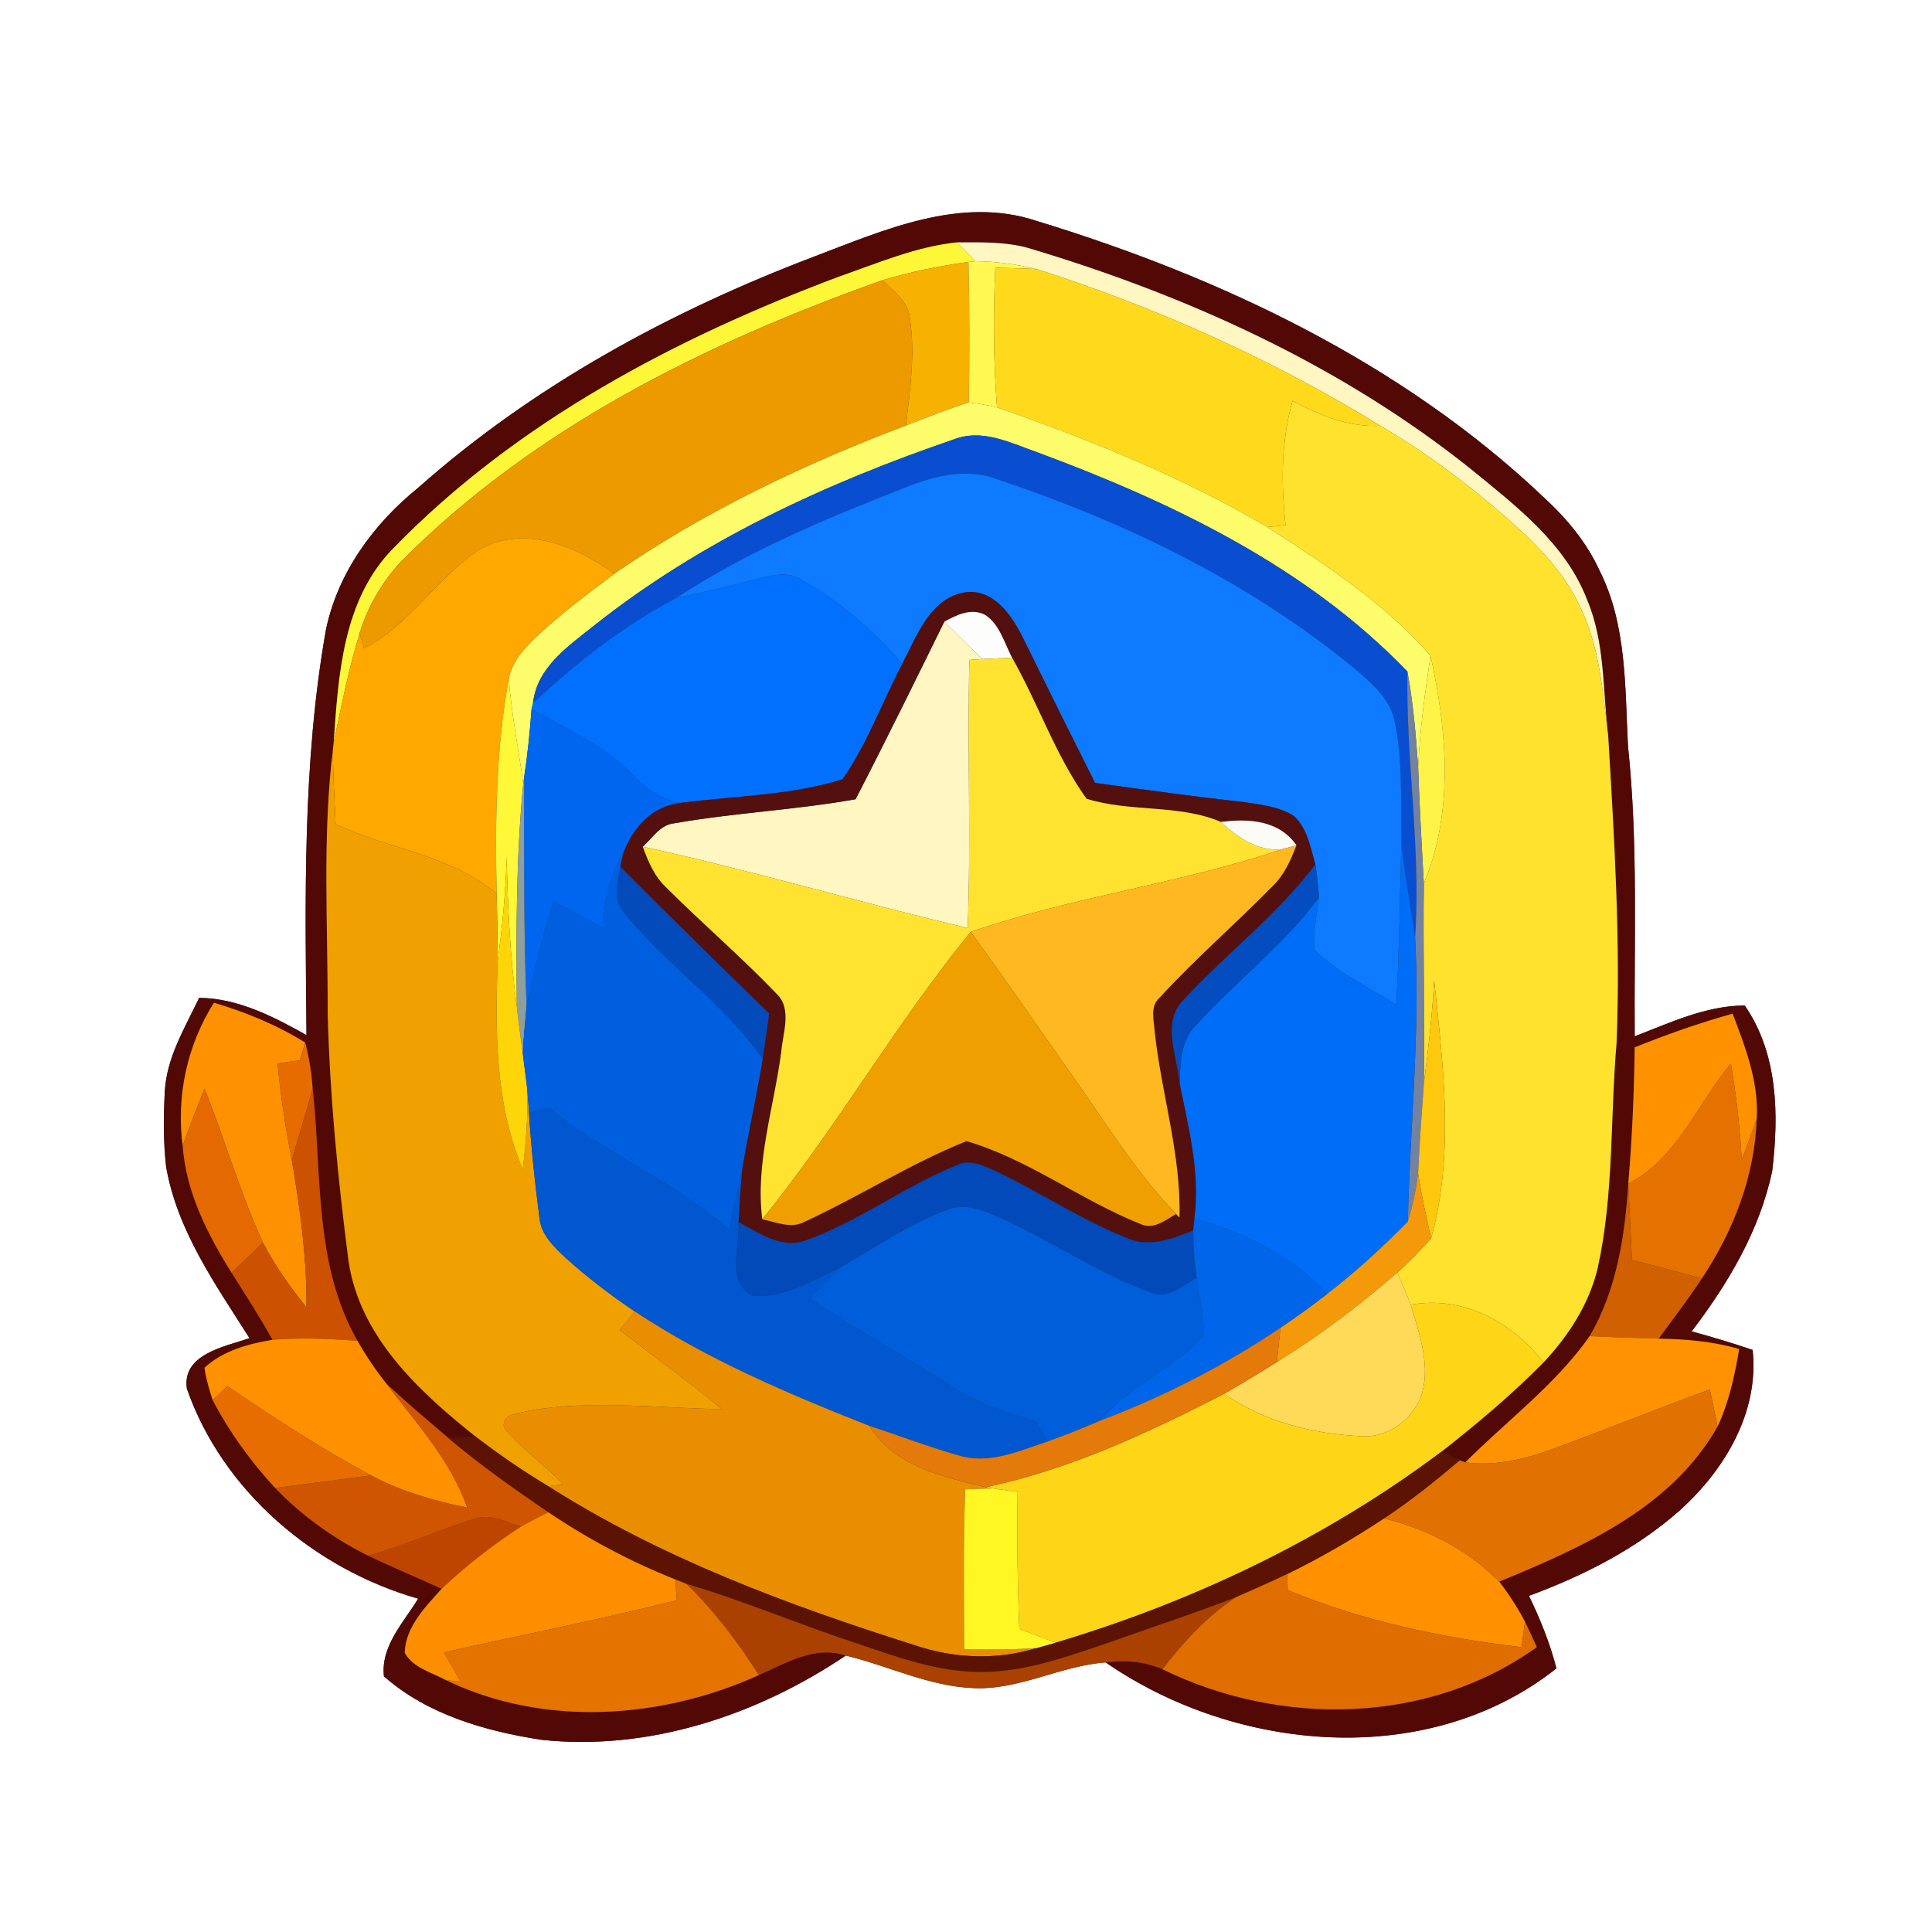 <?xml version="1.0" encoding="UTF-8" ?>
<!DOCTYPE svg PUBLIC "-//W3C//DTD SVG 1.1//EN" "http://www.w3.org/Graphics/SVG/1.1/DTD/svg11.dtd">
<svg width="250pt" height="250pt" viewBox="0 0 250 250" version="1.1" xmlns="http://www.w3.org/2000/svg">
<rect x="0" y="0" width="250" height="250" fill="#333333" stroke="none"/>
<g id="#ffffffff">
<path fill="#ffffff" opacity="1.00" d=" M 0.00 0.00 L 250.00 0.00 L 250.00 250.00 L 0.00 250.00 L 0.00 0.00 M 105.33 33.21 C 86.78 40.26 69.01 49.90 54.11 63.12 C 48.33 67.79 43.72 74.10 42.18 81.47 C 39.11 98.78 39.50 116.43 39.66 133.94 C 35.37 131.54 30.81 129.18 25.77 129.12 C 23.94 132.98 21.58 136.80 21.33 141.17 C 21.15 144.42 21.13 147.69 21.49 150.93 C 22.91 159.23 27.88 166.20 32.29 173.16 C 29.15 174.24 23.53 175.20 24.18 179.69 C 28.82 192.98 40.72 203.03 54.11 206.87 C 52.22 209.96 49.25 213.01 49.68 216.91 C 55.25 221.85 62.83 224.02 70.06 225.13 C 83.95 226.62 97.99 221.95 109.44 214.23 C 114.98 215.56 120.23 218.23 126.00 218.44 C 131.91 218.71 137.26 215.53 143.08 215.12 C 159.90 226.74 184.75 229.08 201.40 215.89 C 200.57 212.63 199.30 209.52 197.85 206.50 C 204.90 203.90 211.75 200.43 217.40 195.41 C 223.18 190.19 227.65 182.74 226.79 174.68 C 224.19 173.79 221.55 173.01 218.90 172.28 C 223.62 166.09 227.72 159.20 229.33 151.49 C 230.19 144.22 230.08 136.37 225.77 130.11 C 220.72 130.14 216.14 132.33 211.53 134.10 C 211.44 121.59 211.98 109.02 210.66 96.55 C 210.26 88.92 210.52 80.86 206.99 73.85 C 205.31 70.16 202.67 67.02 199.70 64.30 C 181.39 46.95 158.02 35.88 134.11 28.58 C 124.30 25.33 114.41 29.76 105.33 33.21 Z" />
</g>
<g id="#520906ff">
<path fill="#520906" opacity="1.00" d=" M 105.33 33.21 C 114.41 29.76 124.30 25.33 134.11 28.58 C 158.02 35.88 181.39 46.95 199.70 64.30 C 202.67 67.02 205.31 70.16 206.99 73.85 C 210.52 80.86 210.26 88.92 210.66 96.55 C 211.98 109.02 211.44 121.59 211.53 134.10 C 216.14 132.33 220.72 130.14 225.77 130.11 C 230.08 136.37 230.19 144.22 229.33 151.49 C 227.72 159.20 223.62 166.09 218.90 172.28 C 221.55 173.01 224.19 173.79 226.79 174.68 C 227.65 182.74 223.18 190.19 217.40 195.41 C 211.75 200.43 204.90 203.90 197.85 206.50 C 199.30 209.52 200.57 212.63 201.40 215.89 C 184.75 229.08 159.90 226.74 143.08 215.12 C 145.56 214.76 148.10 215.01 150.41 215.99 C 165.62 223.47 184.86 223.20 198.86 213.14 C 198.37 212.03 197.86 210.93 197.33 209.84 C 196.37 208.02 195.25 206.29 194.00 204.66 C 204.72 200.24 216.29 195.15 222.26 184.58 C 223.73 181.41 224.47 177.99 225.05 174.57 C 221.67 173.57 218.14 173.28 214.63 173.22 C 216.52 170.64 218.47 168.10 220.22 165.43 C 224.30 159.30 227.07 152.20 227.31 144.78 C 227.61 140.04 225.85 135.52 224.20 131.17 C 219.89 132.37 215.67 133.86 211.53 135.53 C 211.45 141.41 211.20 147.30 210.70 153.16 C 210.26 159.97 209.20 166.92 205.70 172.90 C 201.27 179.20 195.00 183.82 189.61 189.23 L 188.89 188.96 C 188.28 188.69 187.07 188.16 186.46 187.90 C 191.09 184.28 195.60 180.49 199.73 176.30 C 202.99 172.83 205.68 168.68 206.76 164.00 C 208.85 154.47 208.35 144.65 209.18 134.99 C 209.72 121.72 208.88 108.44 208.10 95.20 C 207.37 89.32 207.72 83.18 205.37 77.61 C 202.58 70.33 196.15 65.46 190.32 60.69 C 173.47 47.22 153.52 38.19 132.94 32.06 C 129.97 31.26 126.86 31.36 123.82 31.36 C 118.54 31.92 113.62 34.03 108.66 35.76 C 87.47 43.69 66.81 54.57 50.91 70.93 C 44.36 77.57 43.78 87.33 43.18 96.10 L 43.08 96.97 C 41.69 108.27 42.44 119.69 42.40 131.04 C 42.68 141.74 43.71 152.42 45.08 163.03 C 46.46 172.89 54.16 180.01 61.54 185.89 C 60.36 185.96 59.19 186.02 58.02 186.08 C 55.30 183.75 52.54 181.45 49.95 178.98 C 48.58 177.25 47.34 175.41 46.25 173.49 C 40.57 163.56 41.67 151.74 40.45 140.77 C 40.31 138.80 39.99 136.84 39.50 134.92 C 35.83 132.63 31.82 130.98 27.68 129.76 C 24.21 135.26 22.79 141.82 23.64 148.28 C 24.07 154.25 26.84 159.71 29.97 164.70 C 31.77 167.56 33.62 170.41 35.26 173.37 C 32.12 173.90 28.86 174.77 26.46 176.99 C 26.66 178.41 27.07 179.81 27.52 181.18 C 29.69 185.31 32.44 189.13 35.61 192.55 C 39.07 196.15 43.18 199.09 47.64 201.31 C 50.77 202.81 53.99 204.14 57.15 205.59 C 55.04 207.94 52.47 210.52 52.37 213.86 C 53.42 215.82 55.90 216.42 57.75 217.43 C 70.38 223.52 85.63 222.46 98.21 216.75 C 101.73 215.19 105.45 212.90 109.44 214.23 C 97.99 221.95 83.95 226.62 70.06 225.13 C 62.83 224.02 55.25 221.85 49.68 216.91 C 49.25 213.01 52.22 209.96 54.11 206.87 C 40.72 203.03 28.82 192.98 24.18 179.69 C 23.53 175.20 29.15 174.24 32.29 173.16 C 27.88 166.20 22.91 159.23 21.49 150.93 C 21.13 147.69 21.15 144.42 21.33 141.17 C 21.58 136.80 23.94 132.98 25.77 129.12 C 30.81 129.18 35.37 131.54 39.66 133.94 C 39.50 116.43 39.11 98.78 42.18 81.47 C 43.72 74.10 48.33 67.79 54.11 63.12 C 69.01 49.90 86.78 40.26 105.33 33.21 Z" />
</g>
<g id="#fdf738ff">
<path fill="#fdf738" opacity="1.00" d=" M 108.66 35.76 C 113.62 34.03 118.54 31.92 123.82 31.36 C 124.62 32.17 125.43 32.99 126.24 33.80 L 125.32 33.89 C 121.57 34.43 117.83 35.16 114.20 36.26 C 91.38 44.36 68.98 55.40 51.77 72.79 C 49.38 75.42 47.55 78.56 46.53 81.96 C 45.11 86.60 44.17 91.36 43.18 96.10 C 43.78 87.33 44.36 77.57 50.91 70.93 C 66.81 54.57 87.47 43.69 108.66 35.76 Z" />
</g>
<g id="#fff6c1ff">
<path fill="#fff6c1" opacity="1.00" d=" M 123.82 31.36 C 126.86 31.36 129.97 31.26 132.94 32.06 C 153.52 38.19 173.47 47.22 190.32 60.69 C 196.15 65.46 202.58 70.33 205.37 77.61 C 207.72 83.18 207.37 89.32 208.10 95.20 C 207.39 89.59 207.02 83.77 204.50 78.61 C 202.30 73.76 198.40 70.01 194.45 66.57 C 189.51 62.29 184.25 58.38 178.60 55.09 C 164.72 46.53 149.66 39.79 134.14 34.82 C 131.55 34.20 128.90 33.82 126.24 33.80 C 125.43 32.99 124.62 32.17 123.82 31.36 Z" />
<path fill="#fff6c1" opacity="1.00" d=" M 110.71 103.42 C 114.64 95.82 118.41 88.13 122.19 80.45 C 123.81 82.07 125.45 83.67 127.09 85.28 C 126.68 85.31 125.86 85.37 125.44 85.39 C 125.16 96.96 125.66 108.53 125.22 120.09 C 111.16 116.77 97.29 112.63 83.17 109.56 C 84.42 108.46 85.40 106.73 87.21 106.54 C 95.00 105.17 102.92 104.81 110.71 103.42 Z" />
</g>
<g id="#f7b101ff">
<path fill="#f7b101" opacity="1.00" d=" M 114.20 36.26 C 117.83 35.16 121.57 34.43 125.32 33.89 C 125.46 39.95 125.48 46.02 125.36 52.08 C 122.60 52.95 119.92 54.03 117.23 55.07 C 117.76 50.48 118.44 45.81 117.74 41.21 C 117.56 39.01 115.60 37.71 114.20 36.26 Z" />
</g>
<g id="#fff852ff">
<path fill="#fff852" opacity="1.00" d=" M 125.32 33.89 L 126.24 33.80 C 128.90 33.82 131.55 34.20 134.14 34.82 C 132.36 34.71 130.57 34.69 128.79 34.65 C 128.52 40.67 128.54 46.71 129.01 52.72 C 127.81 52.42 126.59 52.21 125.36 52.08 C 125.48 46.02 125.46 39.95 125.32 33.89 Z" />
</g>
<g id="#ffd91cff">
<path fill="#ffd91c" opacity="1.00" d=" M 128.79 34.65 C 130.57 34.69 132.36 34.71 134.14 34.82 C 149.66 39.79 164.72 46.53 178.60 55.09 C 174.55 55.32 170.77 53.73 167.26 51.87 C 165.76 57.10 165.77 62.58 166.35 67.95 C 165.76 68.01 164.57 68.14 163.98 68.20 C 152.97 61.71 141.06 56.91 129.01 52.72 C 128.54 46.71 128.52 40.67 128.79 34.65 Z" />
</g>
<g id="#ec9a00ff">
<path fill="#ec9a00" opacity="1.00" d=" M 51.77 72.79 C 68.98 55.40 91.38 44.36 114.20 36.26 C 115.60 37.71 117.56 39.01 117.74 41.21 C 118.44 45.81 117.76 50.48 117.23 55.07 C 104.01 60.07 91.14 66.20 79.49 74.25 C 74.60 70.66 67.83 67.84 62.04 71.10 C 56.52 74.71 53.08 80.84 47.10 83.90 C 46.96 83.41 46.67 82.45 46.53 81.96 C 47.55 78.56 49.38 75.42 51.77 72.79 Z" />
</g>
<g id="#fdfc6bff">
<path fill="#fdfc6b" opacity="1.00" d=" M 125.36 52.08 C 126.59 52.21 127.81 52.42 129.01 52.72 C 141.06 56.91 152.97 61.71 163.98 68.20 C 171.52 73.04 179.17 78.04 185.11 84.84 C 184.40 89.63 183.72 94.44 183.51 99.29 C 183.22 95.15 182.87 90.99 182.12 86.90 C 169.09 73.34 151.67 65.00 134.25 58.54 C 130.85 57.36 127.19 55.45 123.54 56.82 C 106.96 62.49 90.75 69.96 76.94 80.90 C 73.58 83.60 69.47 86.32 68.97 91.01 L 68.78 91.77 C 68.56 94.71 68.28 97.64 67.82 100.55 L 67.71 101.42 C 67.10 96.88 66.17 92.38 65.84 87.81 C 66.28 85.35 68.17 83.56 69.90 81.92 C 72.94 79.18 76.19 76.68 79.49 74.25 C 91.14 66.20 104.01 60.07 117.23 55.07 C 119.92 54.03 122.60 52.95 125.36 52.08 Z" />
</g>
<g id="#ffe22dff">
<path fill="#ffe22d" opacity="1.00" d=" M 166.35 67.95 C 165.77 62.58 165.76 57.10 167.26 51.87 C 170.77 53.73 174.55 55.32 178.60 55.09 C 184.25 58.38 189.51 62.29 194.45 66.57 C 198.40 70.01 202.30 73.76 204.50 78.61 C 207.02 83.77 207.39 89.59 208.10 95.20 C 208.88 108.44 209.72 121.72 209.18 134.99 C 208.35 144.65 208.85 154.47 206.76 164.00 C 205.68 168.68 202.99 172.83 199.73 176.30 C 195.69 171.05 189.29 167.61 182.55 168.83 C 182.01 167.42 181.41 166.05 180.82 164.67 C 182.35 163.28 183.82 161.81 185.18 160.24 C 188.23 149.36 186.74 137.89 185.58 126.84 C 185.34 131.33 184.82 135.81 184.24 140.27 C 184.34 131.62 184.14 122.97 184.24 114.33 C 188.16 104.99 187.24 94.48 185.11 84.84 C 179.17 78.04 171.52 73.04 163.98 68.20 C 164.57 68.14 165.76 68.01 166.35 67.95 Z" />
</g>
<g id="#094ed0ff">
<path fill="#094ed0" opacity="1.00" d=" M 123.54 56.82 C 127.19 55.45 130.85 57.36 134.25 58.54 C 151.67 65.00 169.09 73.34 182.12 86.90 C 181.91 98.39 183.90 109.80 183.11 121.30 C 182.55 117.10 181.67 112.95 181.34 108.73 C 181.22 103.60 181.54 98.40 180.47 93.35 C 179.96 90.69 177.89 88.77 175.94 87.06 C 162.21 75.56 145.84 67.62 128.94 61.98 C 124.79 60.43 120.41 61.72 116.51 63.33 C 106.51 67.24 96.56 71.43 87.56 77.35 C 80.74 80.95 74.57 85.71 68.97 91.01 C 69.47 86.32 73.58 83.60 76.94 80.90 C 90.75 69.96 106.96 62.49 123.54 56.82 Z" />
</g>
<g id="#0e7affff">
<path fill="#0e7aff" opacity="1.00" d=" M 116.51 63.33 C 120.41 61.72 124.79 60.43 128.94 61.98 C 145.84 67.62 162.21 75.56 175.94 87.06 C 177.89 88.77 179.96 90.69 180.47 93.35 C 181.54 98.40 181.22 103.60 181.34 108.73 C 181.16 115.83 181.08 122.94 180.67 130.03 C 177.10 127.72 173.10 125.91 170.06 122.88 C 169.87 120.61 170.43 118.37 170.67 116.13 C 170.58 114.70 170.43 113.28 170.21 111.86 C 169.56 109.69 169.19 107.17 167.41 105.59 C 165.51 104.36 163.19 104.14 161.01 103.80 C 154.56 103.08 148.12 102.20 141.70 101.31 C 138.57 95.09 135.47 88.85 132.40 82.60 C 130.98 79.73 128.71 76.27 125.03 76.63 C 120.36 77.29 118.66 82.30 116.74 85.93 C 113.11 81.63 108.77 77.91 103.88 75.12 C 101.81 73.66 99.30 74.64 97.09 75.14 C 93.95 76.01 90.75 76.68 87.56 77.35 C 96.56 71.43 106.51 67.24 116.51 63.33 Z" />
</g>
<g id="#ffa800ff">
<path fill="#ffa800" opacity="1.00" d=" M 62.04 71.10 C 67.83 67.84 74.60 70.66 79.49 74.25 C 76.19 76.68 72.94 79.18 69.90 81.92 C 68.17 83.56 66.28 85.35 65.84 87.81 C 64.16 96.99 64.06 106.38 64.27 115.69 C 58.36 110.64 50.30 109.86 43.43 106.67 C 43.28 103.43 43.08 100.20 43.08 96.97 L 43.18 96.10 C 44.17 91.36 45.11 86.60 46.53 81.96 C 46.67 82.45 46.96 83.41 47.10 83.90 C 53.08 80.84 56.52 74.71 62.04 71.10 Z" />
</g>
<g id="#0170feff">
<path fill="#0170fe" opacity="1.00" d=" M 97.09 75.14 C 99.30 74.64 101.81 73.66 103.88 75.12 C 108.77 77.91 113.11 81.63 116.74 85.93 C 114.16 90.89 112.23 96.23 109.03 100.84 C 102.31 102.95 95.05 102.98 88.08 103.90 C 85.51 103.56 83.48 101.94 81.75 100.14 C 78.08 96.43 73.27 94.28 68.78 91.77 L 68.97 91.01 C 74.57 85.71 80.74 80.95 87.56 77.35 C 90.75 76.68 93.95 76.01 97.09 75.14 Z" />
</g>
<g id="#53100fff">
<path fill="#53100f" opacity="1.00" d=" M 116.74 85.93 C 118.66 82.30 120.36 77.29 125.03 76.63 C 128.71 76.27 130.98 79.73 132.40 82.60 C 135.47 88.85 138.57 95.09 141.70 101.31 C 148.12 102.20 154.56 103.08 161.01 103.80 C 163.19 104.14 165.51 104.36 167.41 105.59 C 169.19 107.17 169.56 109.69 170.21 111.86 C 165.31 118.38 158.76 123.33 153.25 129.28 C 150.21 132.18 152.33 136.64 152.66 140.20 C 153.80 145.94 155.35 151.75 154.56 157.65 C 154.52 158.05 154.44 158.84 154.40 159.23 C 151.70 160.30 148.63 161.51 145.79 160.19 C 139.78 157.81 134.39 154.14 128.54 151.42 C 127.06 150.77 125.34 149.97 123.76 150.80 C 117.07 153.49 111.25 158.00 104.46 160.44 C 101.27 161.76 98.26 159.57 95.56 158.15 C 95.71 155.72 95.81 153.28 96.10 150.86 C 96.90 146.23 97.94 141.64 98.69 137.00 C 99.00 135.05 99.26 133.10 99.52 131.14 C 93.06 124.86 86.62 118.55 80.27 112.15 C 80.36 111.73 80.53 110.88 80.62 110.45 C 81.86 107.12 84.36 104.28 88.08 103.90 C 95.05 102.98 102.31 102.95 109.03 100.84 C 112.23 96.23 114.16 90.89 116.74 85.93 M 122.19 80.45 C 118.41 88.13 114.64 95.82 110.71 103.42 C 102.92 104.81 95.00 105.17 87.21 106.54 C 85.40 106.73 84.42 108.46 83.17 109.56 C 83.87 111.47 84.68 113.41 86.20 114.83 C 90.86 119.49 95.88 123.78 100.44 128.54 C 102.57 130.51 101.28 133.67 101.09 136.15 C 100.14 143.34 97.72 150.48 98.64 157.78 C 100.42 158.12 102.35 159.05 104.10 158.10 C 111.19 154.83 117.81 150.57 125.06 147.66 C 133.01 149.97 139.85 155.30 147.55 158.37 C 149.25 159.20 150.79 157.88 152.19 157.09 L 152.62 157.56 C 152.85 149.43 150.30 141.59 149.42 133.56 C 149.34 132.05 148.74 130.23 150.08 129.07 C 154.69 124.04 159.88 119.56 164.66 114.68 C 166.18 113.24 167.02 111.30 167.76 109.38 C 165.50 106.12 161.60 105.90 157.99 106.36 C 152.58 104.04 146.24 105.13 140.60 103.36 C 136.59 97.77 134.36 91.08 130.96 85.10 C 129.95 83.19 129.37 80.80 127.47 79.56 C 125.66 78.64 123.79 79.57 122.19 80.45 Z" />
</g>
<g id="#fdfdfbff">
<path fill="#fdfdfb" opacity="1.00" d=" M 122.19 80.45 C 123.79 79.57 125.66 78.64 127.47 79.56 C 129.37 80.80 129.95 83.19 130.96 85.10 C 129.67 85.16 128.38 85.21 127.09 85.28 C 125.45 83.67 123.81 82.07 122.19 80.45 Z" />
</g>
<g id="#ffe330ff">
<path fill="#ffe330" opacity="1.00" d=" M 125.44 85.39 C 125.86 85.37 126.68 85.31 127.09 85.28 C 128.38 85.21 129.67 85.16 130.96 85.10 C 134.36 91.08 136.59 97.77 140.60 103.36 C 146.24 105.13 152.58 104.04 157.99 106.36 C 160.18 108.36 162.73 110.18 165.86 109.90 C 152.68 114.35 138.74 116.04 125.60 120.59 C 115.93 132.45 108.29 145.87 98.64 157.78 C 97.72 150.48 100.14 143.34 101.09 136.15 C 101.28 133.67 102.57 130.51 100.44 128.54 C 95.88 123.78 90.86 119.49 86.20 114.83 C 84.68 113.41 83.87 111.47 83.17 109.56 C 97.29 112.63 111.16 116.77 125.22 120.09 C 125.66 108.53 125.16 96.96 125.44 85.39 Z" />
</g>
<g id="#fef447ff">
<path fill="#fef447" opacity="1.00" d=" M 185.11 84.84 C 187.24 94.48 188.16 104.99 184.24 114.33 C 183.98 109.32 183.67 104.31 183.51 99.29 C 183.72 94.44 184.40 89.63 185.11 84.84 Z" />
</g>
<g id="#7382a1ff">
<path fill="#7382a1" opacity="1.00" d=" M 182.12 86.90 C 182.87 90.99 183.22 95.15 183.51 99.29 C 183.67 104.31 183.98 109.32 184.24 114.33 C 184.14 122.97 184.34 131.62 184.24 140.27 C 183.96 144.12 183.68 147.97 183.50 151.83 C 183.22 153.94 182.79 156.04 182.17 158.08 C 182.45 145.82 183.78 133.58 183.11 121.30 C 183.90 109.80 181.91 98.39 182.12 86.90 Z" />
</g>
<g id="#fff838ff">
<path fill="#fff838" opacity="1.00" d=" M 64.27 115.69 C 64.06 106.38 64.16 96.99 65.84 87.81 C 66.17 92.38 67.10 96.88 67.71 101.42 C 66.77 111.00 66.79 120.66 66.88 130.28 C 66.00 123.83 65.70 117.32 65.56 110.82 C 65.45 115.35 65.01 119.86 64.40 124.34 C 64.41 121.46 64.33 118.57 64.27 115.69 Z" />
</g>
<g id="#0066efff">
<path fill="#0066ef" opacity="1.00" d=" M 67.82 100.55 C 68.28 97.64 68.56 94.71 68.78 91.77 C 73.27 94.28 78.08 96.43 81.75 100.14 C 83.48 101.94 85.51 103.56 88.08 103.90 C 84.36 104.28 81.86 107.12 80.62 110.45 C 78.83 113.37 78.09 116.72 78.10 120.12 C 75.94 118.93 73.76 117.77 71.58 116.62 C 70.29 121.12 69.01 125.64 68.13 130.24 C 67.76 120.35 67.80 110.45 67.82 100.55 Z" />
</g>
<g id="#f0a100ff">
<path fill="#f0a100" opacity="1.00" d=" M 42.40 131.04 C 42.44 119.69 41.69 108.27 43.08 96.97 C 43.08 100.20 43.28 103.43 43.43 106.67 C 50.30 109.86 58.36 110.64 64.27 115.69 C 64.33 118.57 64.41 121.46 64.40 124.34 C 64.08 133.39 64.04 142.85 67.65 151.33 C 68.05 147.85 68.36 144.34 68.21 140.83 C 68.31 141.89 68.39 142.95 68.46 144.02 C 68.73 148.59 69.23 153.15 69.82 157.69 C 70.06 159.84 71.72 161.37 73.20 162.77 C 76.00 165.29 79.01 167.59 82.14 169.70 C 81.48 170.50 80.83 171.31 80.18 172.12 C 84.60 175.52 89.13 178.79 93.44 182.35 C 85.14 182.22 76.75 181.12 68.51 182.53 C 67.23 182.96 64.90 182.79 65.21 184.74 C 67.47 187.46 70.41 189.50 72.87 192.03 C 72.40 192.11 71.45 192.26 70.98 192.34 C 67.71 190.38 64.56 188.22 61.54 185.89 C 54.16 180.01 46.46 172.89 45.08 163.03 C 43.71 152.42 42.68 141.74 42.40 131.04 Z" />
</g>
<g id="#8e9f9dff">
<path fill="#8e9f9d" opacity="1.00" d=" M 67.71 101.42 L 67.82 100.55 C 67.80 110.45 67.76 120.35 68.13 130.24 C 67.95 132.26 67.75 134.28 67.65 136.31 C 67.38 134.30 67.09 132.29 66.88 130.28 C 66.79 120.66 66.77 111.00 67.71 101.42 Z" />
</g>
<g id="#fbfbf6ff">
<path fill="#fbfbf6" opacity="1.00" d=" M 157.99 106.36 C 161.60 105.90 165.50 106.12 167.76 109.38 C 167.29 109.51 166.34 109.77 165.86 109.90 C 162.73 110.18 160.18 108.36 157.99 106.36 Z" />
</g>
<g id="#ffb820ff">
<path fill="#ffb820" opacity="1.00" d=" M 165.86 109.90 C 166.34 109.77 167.29 109.51 167.76 109.38 C 167.02 111.30 166.18 113.24 164.66 114.68 C 159.88 119.56 154.69 124.04 150.08 129.07 C 148.74 130.23 149.34 132.05 149.42 133.56 C 150.30 141.59 152.85 149.43 152.62 157.56 L 152.19 157.09 C 146.97 151.72 143.09 145.28 138.76 139.22 C 134.39 133.00 130.08 126.73 125.60 120.59 C 138.74 116.04 152.68 114.35 165.86 109.90 Z" />
</g>
<g id="#006df7ff">
<path fill="#006df7" opacity="1.00" d=" M 181.34 108.73 C 181.67 112.95 182.55 117.10 183.11 121.30 C 183.78 133.58 182.45 145.82 182.17 158.08 C 178.88 161.41 175.43 164.60 171.71 167.45 C 167.18 162.40 160.96 159.53 154.56 157.65 C 155.35 151.75 153.80 145.94 152.66 140.20 C 152.71 137.60 152.75 134.69 154.71 132.72 C 159.85 127.02 166.09 122.35 170.67 116.13 C 170.43 118.37 169.87 120.61 170.06 122.88 C 173.10 125.91 177.10 127.72 180.67 130.03 C 181.08 122.94 181.16 115.83 181.34 108.73 Z" />
</g>
<g id="#fed508ff">
<path fill="#fed508" opacity="1.00" d=" M 65.56 110.82 C 65.70 117.32 66.00 123.83 66.88 130.28 C 67.09 132.29 67.38 134.30 67.65 136.31 C 67.81 137.82 68.06 139.32 68.21 140.83 C 68.36 144.34 68.05 147.85 67.65 151.33 C 64.04 142.85 64.08 133.39 64.40 124.34 C 65.01 119.86 65.45 115.35 65.56 110.82 Z" />
</g>
<g id="#005fdeff">
<path fill="#005fde" opacity="1.00" d=" M 78.10 120.12 C 78.09 116.72 78.83 113.37 80.62 110.45 C 80.53 110.88 80.36 111.73 80.27 112.15 C 79.98 114.12 79.22 116.45 80.78 118.10 C 86.23 124.89 93.69 129.80 98.69 137.00 C 97.94 141.64 96.90 146.23 96.10 150.86 C 95.54 153.63 94.93 156.39 94.36 159.15 C 87.27 152.89 78.38 149.26 71.01 143.38 C 70.37 143.54 69.10 143.86 68.46 144.02 C 68.39 142.95 68.31 141.89 68.21 140.83 C 68.06 139.32 67.81 137.82 67.65 136.31 C 67.75 134.28 67.95 132.26 68.13 130.24 C 69.01 125.64 70.29 121.12 71.58 116.62 C 73.76 117.77 75.94 118.93 78.10 120.12 Z" />
</g>
<g id="#034dc0ff">
<path fill="#034dc0" opacity="1.00" d=" M 153.25 129.28 C 158.76 123.33 165.31 118.38 170.21 111.86 C 170.43 113.28 170.58 114.70 170.67 116.13 C 166.09 122.35 159.85 127.02 154.71 132.72 C 152.75 134.69 152.71 137.60 152.66 140.20 C 152.33 136.64 150.21 132.18 153.25 129.28 Z" />
</g>
<g id="#034abbff">
<path fill="#034abb" opacity="1.00" d=" M 80.78 118.10 C 79.22 116.45 79.98 114.12 80.27 112.15 C 86.62 118.55 93.06 124.86 99.52 131.14 C 99.26 133.10 99.00 135.05 98.69 137.00 C 93.69 129.80 86.23 124.89 80.78 118.10 Z" />
</g>
<g id="#efa000ff">
<path fill="#efa000" opacity="1.00" d=" M 98.64 157.78 C 108.29 145.87 115.93 132.45 125.60 120.59 C 130.08 126.73 134.39 133.00 138.76 139.22 C 143.09 145.28 146.97 151.72 152.19 157.09 C 150.79 157.88 149.25 159.20 147.55 158.37 C 139.85 155.30 133.01 149.97 125.06 147.66 C 117.81 150.57 111.19 154.83 104.10 158.10 C 102.35 159.05 100.42 158.12 98.64 157.78 Z" />
</g>
<g id="#fec80eff">
<path fill="#fec80e" opacity="1.00" d=" M 185.58 126.84 C 186.74 137.89 188.23 149.36 185.18 160.24 C 184.56 157.45 183.93 154.66 183.50 151.83 C 183.68 147.97 183.96 144.12 184.24 140.27 C 184.82 135.81 185.34 131.33 185.58 126.84 Z" />
</g>
<g id="#fe9101ff">
<path fill="#fe9101" opacity="1.00" d=" M 27.68 129.76 C 31.82 130.98 35.83 132.63 39.50 134.92 C 39.32 135.49 38.97 136.63 38.79 137.20 C 37.84 137.33 36.88 137.47 35.92 137.61 C 36.30 141.83 36.96 146.02 37.77 150.18 C 38.85 156.46 39.71 162.80 39.66 169.19 C 37.56 166.55 35.57 163.80 34.03 160.79 C 31.04 154.34 29.12 147.46 26.46 140.88 C 25.49 143.33 24.49 145.78 23.64 148.28 C 22.79 141.82 24.21 135.26 27.68 129.76 Z" />
</g>
<g id="#fe9100ff">
<path fill="#fe9100" opacity="1.00" d=" M 211.53 135.53 C 215.67 133.86 219.89 132.37 224.20 131.17 C 225.85 135.52 227.61 140.04 227.31 144.78 C 226.71 146.56 226.04 148.31 225.39 150.07 C 225.12 145.90 224.70 141.75 223.97 137.64 C 219.59 142.86 217.06 149.90 210.70 153.16 C 211.20 147.30 211.45 141.41 211.53 135.53 Z" />
</g>
<g id="#e76c00ff">
<path fill="#e76c00" opacity="1.00" d=" M 39.50 134.92 C 39.99 136.84 40.31 138.80 40.45 140.77 C 39.68 143.94 38.58 147.02 37.77 150.18 C 36.96 146.02 36.30 141.83 35.92 137.61 C 36.88 137.47 37.84 137.33 38.79 137.20 C 38.97 136.63 39.32 135.49 39.50 134.92 Z" />
</g>
<g id="#e57200ff">
<path fill="#e57200" opacity="1.00" d=" M 210.70 153.16 C 217.06 149.90 219.59 142.86 223.97 137.64 C 224.70 141.75 225.12 145.90 225.39 150.07 C 226.04 148.31 226.71 146.56 227.31 144.78 C 227.07 152.20 224.30 159.30 220.22 165.43 C 217.22 164.60 214.20 163.80 211.18 163.05 C 211.02 159.76 210.86 156.46 210.70 153.16 Z" />
</g>
<g id="#e46900ff">
<path fill="#e46900" opacity="1.00" d=" M 26.46 140.88 C 29.12 147.46 31.04 154.34 34.03 160.79 C 32.68 162.10 31.33 163.40 29.97 164.70 C 26.84 159.71 24.07 154.25 23.64 148.28 C 24.49 145.78 25.49 143.33 26.46 140.88 Z" />
</g>
<g id="#cc5100ff">
<path fill="#cc5100" opacity="1.00" d=" M 40.45 140.77 C 41.67 151.74 40.57 163.56 46.25 173.49 C 42.60 173.24 38.92 173.06 35.26 173.37 C 33.62 170.41 31.77 167.56 29.97 164.70 C 31.33 163.40 32.68 162.10 34.03 160.79 C 35.57 163.80 37.56 166.55 39.66 169.19 C 39.71 162.80 38.85 156.46 37.77 150.18 C 38.58 147.02 39.68 143.94 40.45 140.77 Z" />
</g>
<g id="#0057d0ff">
<path fill="#0057d0" opacity="1.00" d=" M 68.46 144.02 C 69.10 143.86 70.37 143.54 71.01 143.38 C 78.38 149.26 87.27 152.89 94.36 159.15 C 94.93 156.39 95.54 153.63 96.10 150.86 C 95.81 153.28 95.71 155.72 95.56 158.15 C 95.78 161.24 93.92 165.97 97.43 167.68 C 101.54 167.99 105.30 165.57 108.92 163.90 C 107.50 165.22 106.18 166.63 104.85 168.03 C 110.69 172.00 116.91 175.36 122.84 179.20 C 126.24 181.47 130.13 182.81 134.04 183.90 C 134.53 184.78 135.01 185.66 135.50 186.55 C 131.81 187.77 127.88 189.57 123.95 188.30 C 120.08 187.20 116.33 185.75 112.50 184.51 C 102.02 180.37 91.57 175.95 82.14 169.70 C 79.01 167.59 76.00 165.29 73.20 162.77 C 71.72 161.37 70.06 159.84 69.82 157.69 C 69.23 153.15 68.73 148.59 68.46 144.02 Z" />
</g>
<g id="#0249b9ff">
<path fill="#0249b9" opacity="1.00" d=" M 123.76 150.80 C 125.34 149.97 127.06 150.77 128.54 151.42 C 134.39 154.14 139.78 157.81 145.79 160.19 C 148.63 161.51 151.70 160.30 154.40 159.23 C 154.41 161.28 154.58 163.32 154.85 165.35 C 152.99 166.35 151.03 168.29 148.77 167.20 C 141.50 164.54 135.14 159.92 128.00 156.98 C 126.28 156.28 124.32 155.79 122.53 156.56 C 117.68 158.37 113.40 161.36 108.92 163.90 C 105.30 165.57 101.54 167.99 97.43 167.68 C 93.92 165.97 95.78 161.24 95.56 158.15 C 98.26 159.57 101.27 161.76 104.46 160.44 C 111.25 158.00 117.07 153.49 123.76 150.80 Z" />
</g>
<g id="#f49a0aff">
<path fill="#f49a0a" opacity="1.00" d=" M 182.17 158.08 C 182.79 156.04 183.22 153.94 183.50 151.83 C 183.93 154.66 184.56 157.45 185.18 160.24 C 183.82 161.81 182.35 163.28 180.82 164.67 C 175.93 168.93 170.75 172.85 165.23 176.25 C 165.38 174.77 165.53 173.29 165.69 171.81 C 167.74 170.43 169.75 168.97 171.71 167.45 C 175.43 164.60 178.88 161.41 182.17 158.08 Z" />
</g>
<g id="#d16000ff">
<path fill="#d16000" opacity="1.00" d=" M 205.70 172.90 C 209.20 166.92 210.26 159.97 210.70 153.16 C 210.86 156.46 211.02 159.76 211.18 163.05 C 214.20 163.80 217.22 164.60 220.22 165.43 C 218.47 168.10 216.52 170.64 214.63 173.22 C 211.65 173.14 208.67 173.04 205.70 172.90 Z" />
</g>
<g id="#005edbff">
<path fill="#005edb" opacity="1.00" d=" M 122.53 156.56 C 124.32 155.79 126.28 156.28 128.00 156.98 C 135.14 159.92 141.50 164.54 148.77 167.20 C 151.03 168.29 152.99 166.35 154.85 165.35 C 155.12 167.89 156.01 170.44 155.64 173.02 C 151.70 177.19 146.04 179.38 142.30 183.85 C 140.07 184.84 137.79 185.71 135.50 186.55 C 135.01 185.66 134.53 184.78 134.04 183.90 C 130.13 182.81 126.24 181.47 122.84 179.20 C 116.91 175.36 110.69 172.00 104.85 168.03 C 106.18 166.63 107.50 165.22 108.92 163.90 C 113.40 161.36 117.68 158.37 122.53 156.56 Z" />
</g>
<g id="#0065e8ff">
<path fill="#0065e8" opacity="1.00" d=" M 154.40 159.23 C 154.44 158.84 154.52 158.05 154.56 157.65 C 160.96 159.53 167.18 162.40 171.71 167.45 C 169.75 168.97 167.74 170.43 165.69 171.81 C 158.39 176.72 150.53 180.76 142.30 183.85 C 146.04 179.38 151.70 177.19 155.64 173.02 C 156.01 170.44 155.12 167.89 154.85 165.35 C 154.58 163.32 154.41 161.28 154.40 159.23 Z" />
</g>
<g id="#ffda58ff">
<path fill="#ffda58" opacity="1.00" d=" M 165.23 176.25 C 170.75 172.85 175.93 168.93 180.82 164.67 C 181.41 166.05 182.01 167.42 182.55 168.83 C 183.67 172.65 185.24 176.86 183.84 180.81 C 182.58 183.89 179.40 186.16 176.01 185.84 C 169.81 185.54 163.53 183.94 158.39 180.36 C 160.70 179.05 162.97 177.66 165.23 176.25 Z" />
</g>
<g id="#ffd517ff">
<path fill="#ffd517" opacity="1.00" d=" M 182.55 168.83 C 189.29 167.61 195.69 171.05 199.73 176.30 C 195.60 180.49 191.09 184.28 186.46 187.90 C 171.53 199.09 154.46 207.23 136.62 212.56 C 135.05 211.96 133.47 211.37 131.90 210.78 C 131.66 204.87 131.59 198.96 131.68 193.06 C 130.58 192.90 129.47 192.74 128.37 192.59 L 127.56 192.44 C 138.42 190.15 148.57 185.41 158.39 180.36 C 163.53 183.94 169.81 185.54 176.01 185.84 C 179.40 186.16 182.58 183.89 183.84 180.81 C 185.24 176.86 183.67 172.65 182.55 168.83 Z" />
</g>
<g id="#e98e00ff">
<path fill="#e98e00" opacity="1.00" d=" M 82.14 169.70 C 91.57 175.95 102.02 180.37 112.50 184.51 C 115.66 189.71 122.06 191.12 127.56 192.44 L 128.37 192.59 C 127.50 192.62 125.76 192.69 124.89 192.72 C 124.66 199.61 124.71 206.51 124.78 213.41 C 127.89 213.44 131.01 213.49 134.12 213.26 C 128.96 214.86 123.38 214.61 118.29 212.87 C 101.89 207.68 85.56 201.61 70.98 192.34 C 71.45 192.26 72.40 192.11 72.87 192.03 C 70.41 189.50 67.47 187.46 65.21 184.74 C 64.90 182.79 67.23 182.96 68.51 182.53 C 76.75 181.12 85.14 182.22 93.44 182.35 C 89.13 178.79 84.60 175.52 80.18 172.12 C 80.83 171.31 81.48 170.50 82.14 169.70 Z" />
</g>
<g id="#e47a0aff">
<path fill="#e47a0a" opacity="1.00" d=" M 142.30 183.85 C 150.53 180.76 158.39 176.72 165.69 171.81 C 165.53 173.29 165.38 174.77 165.23 176.25 C 162.97 177.66 160.70 179.05 158.39 180.36 C 148.57 185.41 138.42 190.15 127.56 192.44 C 122.06 191.12 115.66 189.71 112.50 184.51 C 116.33 185.75 120.08 187.20 123.95 188.30 C 127.88 189.57 131.81 187.77 135.50 186.55 C 137.79 185.71 140.07 184.84 142.30 183.85 Z" />
</g>
<g id="#ff9000ff">
<path fill="#ff9000" opacity="1.00" d=" M 35.26 173.37 C 38.92 173.06 42.60 173.24 46.25 173.49 C 47.34 175.41 48.58 177.25 49.95 178.98 C 53.81 184.10 58.30 188.92 60.47 195.09 C 56.16 194.23 51.90 192.99 48.00 190.92 C 41.57 187.46 35.45 183.48 29.42 179.37 C 28.94 179.82 27.99 180.73 27.52 181.18 C 27.07 179.81 26.66 178.41 26.46 176.99 C 28.86 174.77 32.12 173.90 35.26 173.37 Z" />
<path fill="#ff9000" opacity="1.00" d=" M 166.54 203.69 C 170.87 201.58 175.05 199.15 179.07 196.49 C 184.69 197.80 189.92 200.56 194.00 204.66 C 195.25 206.29 196.37 208.02 197.33 209.84 C 197.22 210.66 197.00 212.32 196.89 213.15 C 186.55 211.93 176.29 209.75 166.64 205.77 C 166.62 205.25 166.56 204.21 166.54 203.69 Z" />
</g>
<g id="#ff9202ff">
<path fill="#ff9202" opacity="1.00" d=" M 189.61 189.23 C 195.00 183.82 201.27 179.20 205.70 172.90 C 208.67 173.04 211.65 173.14 214.63 173.22 C 218.14 173.28 221.67 173.57 225.05 174.57 C 224.47 177.99 223.73 181.41 222.26 184.58 C 221.92 182.98 221.58 181.39 221.25 179.80 C 214.35 182.32 207.55 185.10 200.64 187.60 C 197.13 188.88 193.37 189.73 189.61 189.23 Z" />
</g>
<g id="#e76d00ff">
<path fill="#e76d00" opacity="1.00" d=" M 29.42 179.37 C 35.45 183.48 41.57 187.46 48.00 190.92 C 43.87 191.47 39.74 192.01 35.61 192.55 C 32.44 189.13 29.69 185.31 27.52 181.18 C 27.99 180.73 28.94 179.82 29.42 179.37 Z" />
</g>
<g id="#d05500ff">
<path fill="#d05500" opacity="1.00" d=" M 49.95 178.98 C 52.54 181.45 55.30 183.75 58.02 186.08 C 62.12 189.56 66.52 192.64 70.95 195.68 C 69.76 196.28 68.58 196.88 67.42 197.54 C 65.51 196.98 63.53 195.82 61.50 196.51 C 56.83 197.94 52.36 200.01 47.64 201.31 C 43.18 199.09 39.07 196.15 35.61 192.55 C 39.74 192.01 43.87 191.47 48.00 190.92 C 51.90 192.99 56.16 194.23 60.47 195.09 C 58.30 188.92 53.81 184.10 49.95 178.98 Z" />
</g>
<g id="#e17100ff">
<path fill="#e17100" opacity="1.00" d=" M 200.64 187.60 C 207.55 185.10 214.35 182.32 221.25 179.80 C 221.58 181.39 221.92 182.98 222.26 184.58 C 216.29 195.15 204.72 200.24 194.00 204.66 C 189.92 200.56 184.69 197.80 179.07 196.49 C 182.52 194.22 185.74 191.63 188.89 188.96 L 189.61 189.23 C 193.37 189.73 197.13 188.88 200.64 187.60 Z" />
</g>
<g id="#5c1303ff">
<path fill="#5c1303" opacity="1.00" d=" M 58.02 186.08 C 59.19 186.02 60.36 185.96 61.54 185.89 C 64.56 188.22 67.71 190.38 70.98 192.34 C 85.56 201.61 101.89 207.68 118.29 212.87 C 123.38 214.61 128.96 214.86 134.12 213.26 C 134.75 213.09 136.00 212.74 136.62 212.56 C 154.46 207.23 171.53 199.09 186.46 187.90 C 187.07 188.16 188.28 188.69 188.89 188.96 C 185.74 191.63 182.52 194.22 179.07 196.49 C 175.05 199.15 170.87 201.58 166.54 203.69 C 164.34 204.75 162.10 205.71 159.88 206.70 C 154.51 208.79 149.03 210.57 143.61 212.51 C 138.23 214.33 132.76 216.35 127.00 216.36 C 121.26 216.40 115.82 214.32 110.45 212.52 C 103.21 210.13 96.19 207.13 88.87 204.97 C 88.50 204.83 87.75 204.53 87.38 204.38 C 81.61 202.08 76.09 199.16 70.95 195.68 C 66.52 192.64 62.12 189.56 58.02 186.08 Z" />
</g>
<g id="#fff724ff">
<path fill="#fff724" opacity="1.00" d=" M 124.89 192.72 C 125.76 192.69 127.50 192.62 128.37 192.59 C 129.47 192.74 130.58 192.90 131.68 193.06 C 131.59 198.96 131.66 204.87 131.90 210.78 C 133.47 211.37 135.05 211.96 136.62 212.56 C 136.00 212.74 134.75 213.09 134.12 213.26 C 131.01 213.49 127.89 213.44 124.78 213.41 C 124.71 206.51 124.66 199.61 124.89 192.72 Z" />
</g>
<g id="#be4500ff">
<path fill="#be4500" opacity="1.00" d=" M 47.64 201.31 C 52.36 200.01 56.83 197.94 61.50 196.51 C 63.53 195.82 65.51 196.98 67.42 197.54 C 63.77 199.91 60.31 202.59 57.15 205.59 C 53.99 204.14 50.77 202.81 47.64 201.31 Z" />
</g>
<g id="#fd8e00ff">
<path fill="#fd8e00" opacity="1.00" d=" M 67.42 197.54 C 68.58 196.88 69.76 196.28 70.95 195.68 C 76.09 199.16 81.61 202.08 87.38 204.38 C 87.43 205.06 87.53 206.40 87.58 207.07 C 77.60 209.59 67.49 211.56 57.44 213.82 C 58.18 215.07 58.91 216.33 59.63 217.61 C 59.16 217.56 58.22 217.47 57.75 217.43 C 55.90 216.42 53.42 215.82 52.37 213.86 C 52.47 210.52 55.04 207.94 57.15 205.59 C 60.31 202.59 63.77 199.91 67.42 197.54 Z" />
</g>
<g id="#df6d00ff">
<path fill="#df6d00" opacity="1.00" d=" M 159.88 206.70 C 162.10 205.71 164.34 204.75 166.54 203.69 C 166.56 204.21 166.62 205.25 166.64 205.77 C 176.29 209.75 186.55 211.93 196.89 213.15 C 197.00 212.32 197.22 210.66 197.33 209.84 C 197.86 210.93 198.37 212.03 198.86 213.14 C 184.86 223.20 165.62 223.47 150.41 215.99 C 153.12 212.49 156.15 209.15 159.88 206.70 Z" />
</g>
<g id="#e47300ff">
<path fill="#e47300" opacity="1.00" d=" M 87.38 204.38 C 87.75 204.53 88.50 204.83 88.87 204.97 C 92.47 208.48 95.51 212.52 98.21 216.75 C 85.63 222.46 70.38 223.52 57.75 217.43 C 58.22 217.47 59.16 217.56 59.63 217.61 C 58.91 216.33 58.18 215.07 57.44 213.82 C 67.49 211.56 77.60 209.59 87.58 207.07 C 87.53 206.40 87.43 205.06 87.38 204.38 Z" />
</g>
<g id="#ab4100ff">
<path fill="#ab4100" opacity="1.00" d=" M 88.87 204.97 C 96.19 207.13 103.21 210.13 110.45 212.52 C 115.82 214.32 121.26 216.40 127.00 216.36 C 132.76 216.35 138.23 214.33 143.61 212.51 C 149.03 210.57 154.51 208.79 159.88 206.70 C 156.15 209.15 153.12 212.49 150.41 215.99 C 148.10 215.01 145.56 214.76 143.08 215.12 C 137.26 215.53 131.91 218.71 126.00 218.44 C 120.23 218.23 114.98 215.56 109.44 214.23 C 105.45 212.90 101.73 215.19 98.21 216.75 C 95.51 212.52 92.47 208.48 88.87 204.97 Z" />
</g>
</svg>
